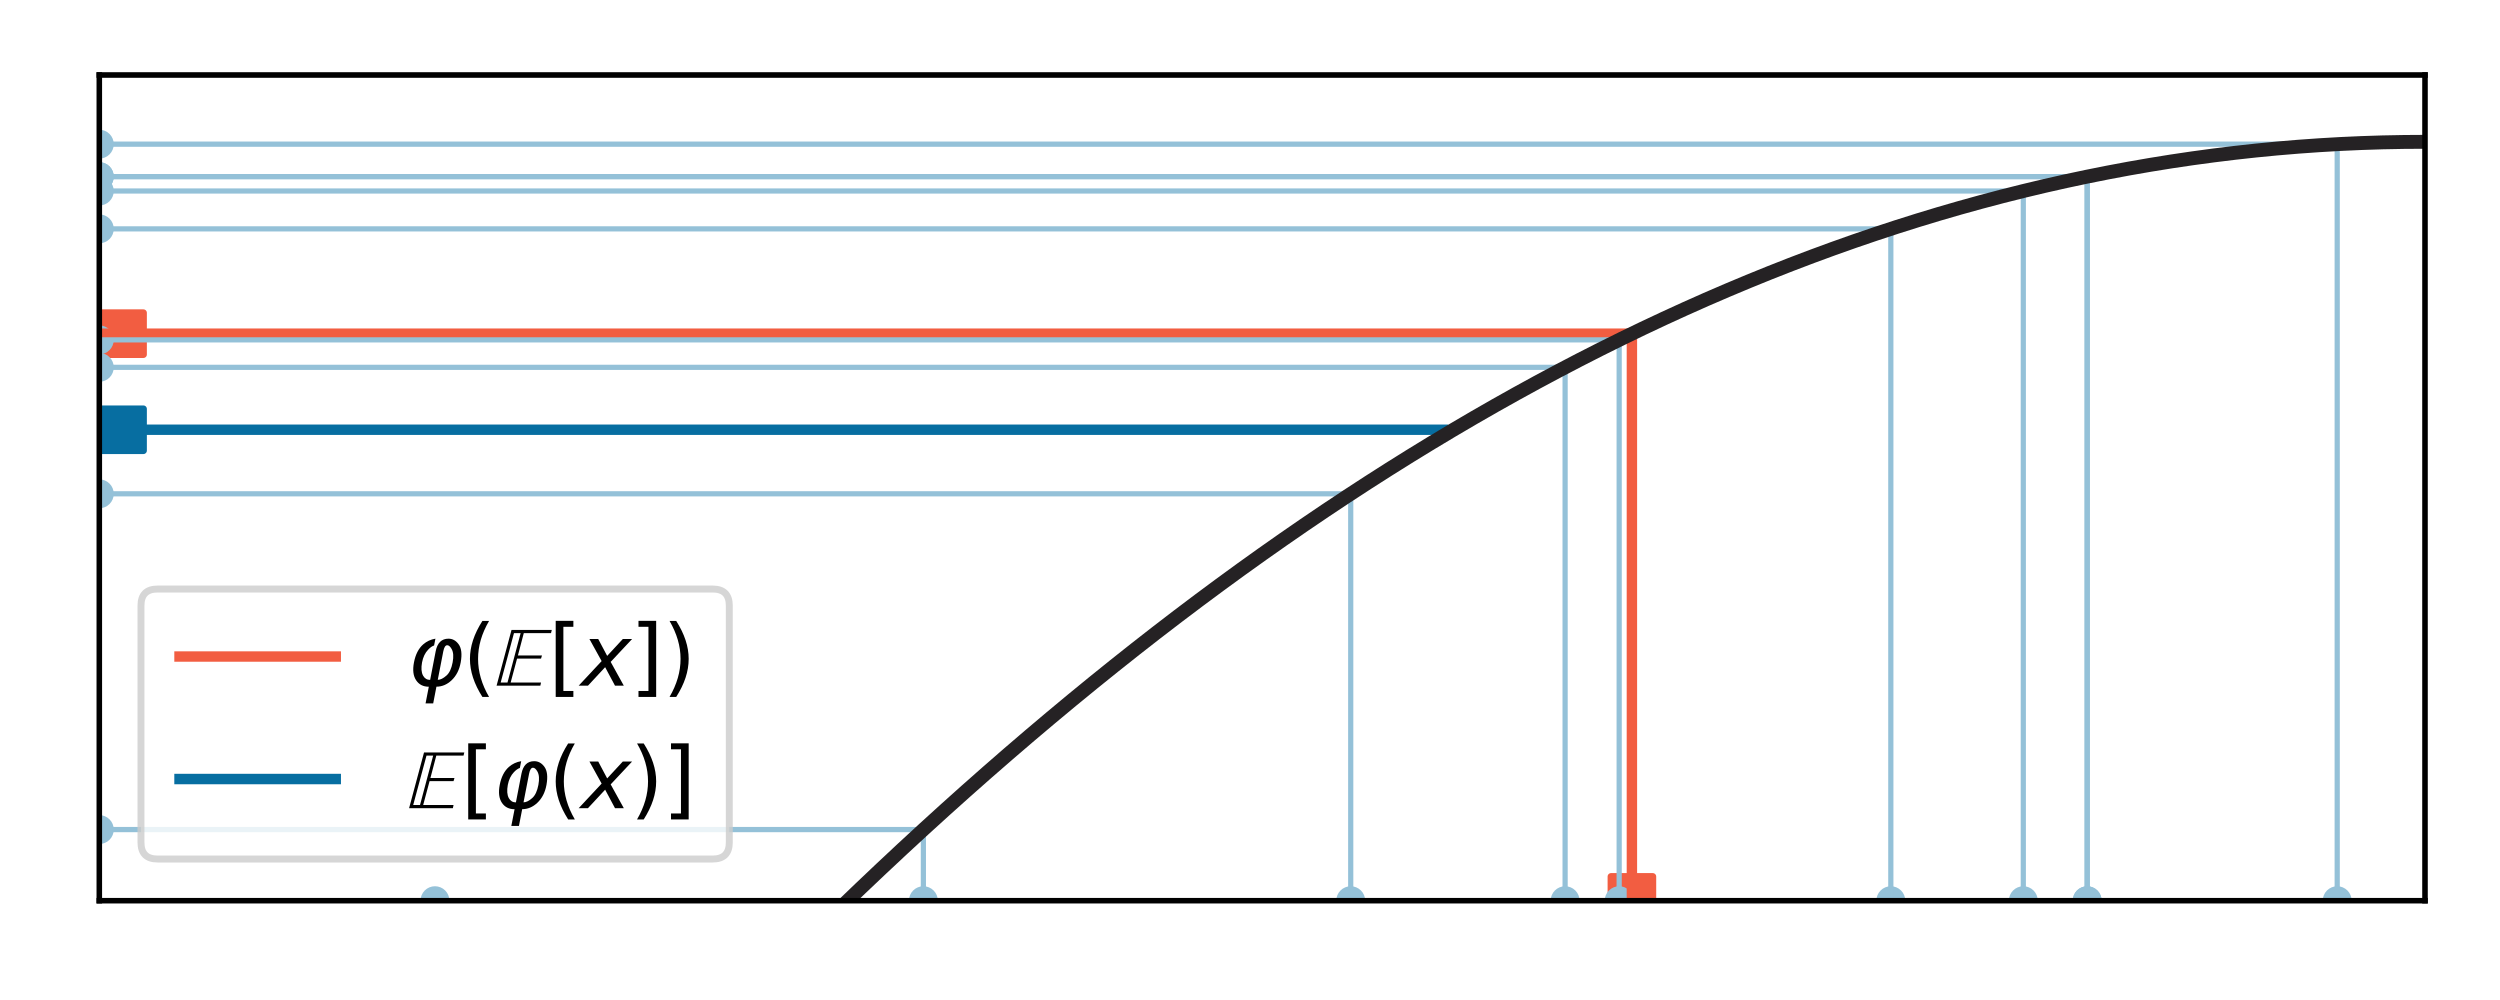 <?xml version="1.0" encoding="utf-8" standalone="no"?>
<!DOCTYPE svg PUBLIC "-//W3C//DTD SVG 1.1//EN"
  "http://www.w3.org/Graphics/SVG/1.1/DTD/svg11.dtd">
<svg height="144pt" version="1.1" viewBox="0 0 360 144" width="360pt" xmlns="http://www.w3.org/2000/svg" xmlns:xlink="http://www.w3.org/1999/xlink">
 <defs>
  <style type="text/css">*{stroke-linecap:butt;stroke-linejoin:round;}</style>
 </defs>
 <g id="figure_1">
  <g id="patch_1">
   <path d="M 0 144 
L 360 144 
L 360 0 
L 0 0 
z
" style="fill:#ffffff;"/>
  </g>
  <g id="axes_1">
   <g id="patch_2">
    <path d="M 14.3 129.7 
L 349.2 129.7 
L 349.2 10.8 
L 14.3 10.8 
z
" style="fill:#ffffff;"/>
   </g>
   <g id="PathCollection_1">
    <defs>
     <path d="M -3 3 
L 3 3 
L 3 -3 
L -3 -3 
z
" id="m4f97c59f12" style="stroke:#f25d41;"/>
    </defs>
    <g clip-path="url(#pcf7722ea5d)">
     <use style="fill:#f25d41;stroke:#f25d41;" x="234.994" xlink:href="#m4f97c59f12" y="129.225"/>
    </g>
   </g>
   <g id="PathCollection_2">
    <g clip-path="url(#pcf7722ea5d)">
     <use style="fill:#f25d41;stroke:#f25d41;" x="17.649" xlink:href="#m4f97c59f12" y="48.048"/>
    </g>
   </g>
   <g id="PathCollection_3">
    <defs>
     <path d="M 0 1.581 
C 0.419 1.581 0.822 1.415 1.118 1.118 
C 1.415 0.822 1.581 0.419 1.581 0 
C 1.581 -0.419 1.415 -0.822 1.118 -1.118 
C 0.822 -1.415 0.419 -1.581 0 -1.581 
C -0.419 -1.581 -0.822 -1.415 -1.118 -1.118 
C -1.415 -0.822 -1.581 -0.419 -1.581 0 
C -1.581 0.419 -1.415 0.822 -1.118 1.118 
C -0.822 1.415 -0.419 1.581 0 1.581 
z
" id="m7781ee7c3b" style="stroke:#94c1d8;"/>
    </defs>
    <g clip-path="url(#pcf7722ea5d)">
     <use style="fill:#94c1d8;stroke:#94c1d8;" x="291.356" xlink:href="#m7781ee7c3b" y="129.7"/>
     <use style="fill:#94c1d8;stroke:#94c1d8;" x="225.376" xlink:href="#m7781ee7c3b" y="129.7"/>
     <use style="fill:#94c1d8;stroke:#94c1d8;" x="300.551" xlink:href="#m7781ee7c3b" y="129.7"/>
     <use style="fill:#94c1d8;stroke:#94c1d8;" x="336.557" xlink:href="#m7781ee7c3b" y="129.7"/>
     <use style="fill:#94c1d8;stroke:#94c1d8;" x="300.561" xlink:href="#m7781ee7c3b" y="129.7"/>
     <use style="fill:#94c1d8;stroke:#94c1d8;" x="233.16" xlink:href="#m7781ee7c3b" y="129.7"/>
     <use style="fill:#94c1d8;stroke:#94c1d8;" x="62.635" xlink:href="#m7781ee7c3b" y="129.7"/>
     <use style="fill:#94c1d8;stroke:#94c1d8;" x="272.278" xlink:href="#m7781ee7c3b" y="129.7"/>
     <use style="fill:#94c1d8;stroke:#94c1d8;" x="132.966" xlink:href="#m7781ee7c3b" y="129.7"/>
     <use style="fill:#94c1d8;stroke:#94c1d8;" x="194.504" xlink:href="#m7781ee7c3b" y="129.7"/>
    </g>
   </g>
   <g id="PathCollection_4">
    <g clip-path="url(#pcf7722ea5d)">
     <use style="fill:#94c1d8;stroke:#94c1d8;" x="14.3" xlink:href="#m7781ee7c3b" y="27.508"/>
     <use style="fill:#94c1d8;stroke:#94c1d8;" x="14.3" xlink:href="#m7781ee7c3b" y="52.897"/>
     <use style="fill:#94c1d8;stroke:#94c1d8;" x="14.3" xlink:href="#m7781ee7c3b" y="25.434"/>
     <use style="fill:#94c1d8;stroke:#94c1d8;" x="14.3" xlink:href="#m7781ee7c3b" y="20.76"/>
     <use style="fill:#94c1d8;stroke:#94c1d8;" x="14.3" xlink:href="#m7781ee7c3b" y="25.432"/>
     <use style="fill:#94c1d8;stroke:#94c1d8;" x="14.3" xlink:href="#m7781ee7c3b" y="48.942"/>
     <use style="fill:#94c1d8;stroke:#94c1d8;" x="14.3" xlink:href="#m7781ee7c3b" y="194.359"/>
     <use style="fill:#94c1d8;stroke:#94c1d8;" x="14.3" xlink:href="#m7781ee7c3b" y="32.954"/>
     <use style="fill:#94c1d8;stroke:#94c1d8;" x="14.3" xlink:href="#m7781ee7c3b" y="119.458"/>
     <use style="fill:#94c1d8;stroke:#94c1d8;" x="14.3" xlink:href="#m7781ee7c3b" y="71.109"/>
    </g>
   </g>
   <g id="PathCollection_5">
    <defs>
     <path d="M -3 3 
L 3 3 
L 3 -3 
L -3 -3 
z
" id="m3f6b492c0c" style="stroke:#076ea1;"/>
    </defs>
    <g clip-path="url(#pcf7722ea5d)">
     <use style="fill:#076ea1;stroke:#076ea1;" x="17.649" xlink:href="#m3f6b492c0c" y="61.885"/>
    </g>
   </g>
   <g id="matplotlib.axis_1"/>
   <g id="matplotlib.axis_2"/>
   <g id="LineCollection_1">
    <path clip-path="url(#pcf7722ea5d)" d="M 234.994 129.7 
L 234.994 48.048 
" style="fill:none;stroke:#f25d41;stroke-width:1.5;"/>
   </g>
   <g id="LineCollection_2">
    <path clip-path="url(#pcf7722ea5d)" d="M 14.3 48.048 
L 234.994 48.048 
" style="fill:none;stroke:#f25d41;stroke-width:1.5;"/>
   </g>
   <g id="LineCollection_3">
    <path clip-path="url(#pcf7722ea5d)" d="M 291.356 129.7 
L 291.356 27.508 
" style="fill:none;stroke:#94c1d8;stroke-width:0.75;"/>
    <path clip-path="url(#pcf7722ea5d)" d="M 225.376 129.7 
L 225.376 52.897 
" style="fill:none;stroke:#94c1d8;stroke-width:0.75;"/>
    <path clip-path="url(#pcf7722ea5d)" d="M 300.551 129.7 
L 300.551 25.434 
" style="fill:none;stroke:#94c1d8;stroke-width:0.75;"/>
    <path clip-path="url(#pcf7722ea5d)" d="M 336.557 129.7 
L 336.557 20.76 
" style="fill:none;stroke:#94c1d8;stroke-width:0.75;"/>
    <path clip-path="url(#pcf7722ea5d)" d="M 300.561 129.7 
L 300.561 25.432 
" style="fill:none;stroke:#94c1d8;stroke-width:0.75;"/>
    <path clip-path="url(#pcf7722ea5d)" d="M 233.16 129.7 
L 233.16 48.942 
" style="fill:none;stroke:#94c1d8;stroke-width:0.75;"/>
    <path clip-path="url(#pcf7722ea5d)" d="M 62.635 129.7 
L 62.635 145 
" style="fill:none;stroke:#94c1d8;stroke-width:0.75;"/>
    <path clip-path="url(#pcf7722ea5d)" d="M 272.278 129.7 
L 272.278 32.954 
" style="fill:none;stroke:#94c1d8;stroke-width:0.75;"/>
    <path clip-path="url(#pcf7722ea5d)" d="M 132.966 129.7 
L 132.966 119.458 
" style="fill:none;stroke:#94c1d8;stroke-width:0.75;"/>
    <path clip-path="url(#pcf7722ea5d)" d="M 194.504 129.7 
L 194.504 71.109 
" style="fill:none;stroke:#94c1d8;stroke-width:0.75;"/>
   </g>
   <g id="LineCollection_4">
    <path clip-path="url(#pcf7722ea5d)" d="M 14.3 27.508 
L 291.356 27.508 
" style="fill:none;stroke:#94c1d8;stroke-width:0.75;"/>
    <path clip-path="url(#pcf7722ea5d)" d="M 14.3 52.897 
L 225.376 52.897 
" style="fill:none;stroke:#94c1d8;stroke-width:0.75;"/>
    <path clip-path="url(#pcf7722ea5d)" d="M 14.3 25.434 
L 300.551 25.434 
" style="fill:none;stroke:#94c1d8;stroke-width:0.75;"/>
    <path clip-path="url(#pcf7722ea5d)" d="M 14.3 20.76 
L 336.557 20.76 
" style="fill:none;stroke:#94c1d8;stroke-width:0.75;"/>
    <path clip-path="url(#pcf7722ea5d)" d="M 14.3 25.432 
L 300.561 25.432 
" style="fill:none;stroke:#94c1d8;stroke-width:0.75;"/>
    <path clip-path="url(#pcf7722ea5d)" d="M 14.3 48.942 
L 233.16 48.942 
" style="fill:none;stroke:#94c1d8;stroke-width:0.75;"/>
    <path clip-path="url(#pcf7722ea5d)" style="fill:none;stroke:#94c1d8;stroke-width:0.75;"/>
    <path clip-path="url(#pcf7722ea5d)" d="M 14.3 32.954 
L 272.278 32.954 
" style="fill:none;stroke:#94c1d8;stroke-width:0.75;"/>
    <path clip-path="url(#pcf7722ea5d)" d="M 14.3 119.458 
L 132.966 119.458 
" style="fill:none;stroke:#94c1d8;stroke-width:0.75;"/>
    <path clip-path="url(#pcf7722ea5d)" d="M 14.3 71.109 
L 194.504 71.109 
" style="fill:none;stroke:#94c1d8;stroke-width:0.75;"/>
   </g>
   <g id="LineCollection_5">
    <path clip-path="url(#pcf7722ea5d)" d="M 14.3 61.885 
L 208.542 61.885 
" style="fill:none;stroke:#076ea1;stroke-width:1.5;"/>
   </g>
   <g id="line2d_1">
    <path clip-path="url(#pcf7722ea5d)" d="M 106.684 145 
L 108.681 142.952 
L 111.725 139.87 
L 114.77 136.827 
L 117.815 133.823 
L 120.859 130.858 
L 123.904 127.933 
L 126.948 125.047 
L 129.993 122.2 
L 133.037 119.393 
L 136.082 116.624 
L 139.126 113.895 
L 142.171 111.205 
L 145.215 108.555 
L 148.26 105.944 
L 151.305 103.372 
L 154.349 100.839 
L 157.394 98.346 
L 160.438 95.892 
L 163.483 93.477 
L 166.527 91.101 
L 169.572 88.765 
L 172.616 86.468 
L 175.661 84.21 
L 178.705 81.991 
L 181.75 79.812 
L 184.795 77.672 
L 187.839 75.571 
L 190.884 73.51 
L 193.928 71.487 
L 196.973 69.504 
L 200.017 67.561 
L 203.062 65.656 
L 206.106 63.791 
L 209.151 61.965 
L 212.195 60.179 
L 215.24 58.431 
L 218.285 56.723 
L 221.329 55.054 
L 224.374 53.425 
L 227.418 51.834 
L 230.463 50.283 
L 233.507 48.772 
L 236.552 47.299 
L 239.596 45.866 
L 242.641 44.472 
L 245.685 43.117 
L 248.73 41.802 
L 251.775 40.526 
L 254.819 39.289 
L 257.864 38.091 
L 260.908 36.933 
L 263.953 35.814 
L 266.997 34.734 
L 270.042 33.693 
L 273.086 32.692 
L 276.131 31.73 
L 279.175 30.807 
L 282.22 29.924 
L 285.265 29.08 
L 288.309 28.275 
L 291.354 27.509 
L 294.398 26.782 
L 297.443 26.095 
L 300.487 25.447 
L 303.532 24.839 
L 306.576 24.269 
L 309.621 23.739 
L 312.665 23.248 
L 315.71 22.797 
L 318.755 22.385 
L 321.799 22.012 
L 324.844 21.678 
L 327.888 21.383 
L 330.933 21.128 
L 333.977 20.912 
L 337.022 20.735 
L 340.066 20.598 
L 343.111 20.5 
L 346.155 20.441 
L 349.2 20.421 
" style="fill:none;stroke:#252224;stroke-linecap:square;stroke-width:2;"/>
   </g>
   <g id="patch_3">
    <path d="M 14.3 129.7 
L 14.3 10.8 
" style="fill:none;stroke:#000000;stroke-linecap:square;stroke-linejoin:miter;stroke-width:0.8;"/>
   </g>
   <g id="patch_4">
    <path d="M 349.2 129.7 
L 349.2 10.8 
" style="fill:none;stroke:#000000;stroke-linecap:square;stroke-linejoin:miter;stroke-width:0.8;"/>
   </g>
   <g id="patch_5">
    <path d="M 14.3 129.7 
L 349.2 129.7 
" style="fill:none;stroke:#000000;stroke-linecap:square;stroke-linejoin:miter;stroke-width:0.8;"/>
   </g>
   <g id="patch_6">
    <path d="M 14.3 10.8 
L 349.2 10.8 
" style="fill:none;stroke:#000000;stroke-linecap:square;stroke-linejoin:miter;stroke-width:0.8;"/>
   </g>
   <g id="legend_1">
    <g id="patch_7">
     <path d="M 22.7 123.7 
L 102.62 123.7 
Q 105.02 123.7 105.02 121.3 
L 105.02 87.22 
Q 105.02 84.82 102.62 84.82 
L 22.7 84.82 
Q 20.3 84.82 20.3 87.22 
L 20.3 121.3 
Q 20.3 123.7 22.7 123.7 
z
" style="fill:#ffffff;opacity:0.8;stroke:#cccccc;stroke-linejoin:miter;"/>
    </g>
    <g id="line2d_2">
     <path d="M 25.1 94.54 
L 49.1 94.54 
" style="fill:none;stroke:#f25d41;stroke-width:1.5;"/>
    </g>
    <g id="text_1">
     <!-- $\varphi(\mathbb{E}[x])$ -->
     <g transform="translate(58.7 98.74)scale(0.12 -0.12)">
      <defs>
       <path d="M 2969 3034 
Q 2766 3034 2675 2581 
L 2259 438 
Q 2553 438 2916 763 
Q 3244 1053 3375 1750 
Q 3497 2400 3300 2750 
Q 3138 3034 2969 3034 
z
M 3063 3525 
Q 3513 3525 3819 3113 
Q 4147 2672 3981 1750 
Q 3828 903 3291 400 
Q 2784 -75 2159 -75 
L 1916 -1331 
L 1344 -1331 
L 1588 -78 
Q 963 -78 641 400 
Q 309 888 475 1747 
Q 647 2641 1166 3097 
Q 1556 3438 2084 3525 
L 1984 3016 
Q 1766 2944 1538 2700 
Q 1194 2341 1081 1747 
Q 963 1116 1156 756 
Q 1334 434 1688 434 
L 2103 2581 
Q 2288 3525 3063 3525 
z
" id="DejaVuSans-Oblique-3c6" transform="scale(0.016)"/>
       <path d="M 1984 4856 
Q 1566 4138 1362 3434 
Q 1159 2731 1159 2009 
Q 1159 1288 1364 580 
Q 1569 -128 1984 -844 
L 1484 -844 
Q 1016 -109 783 600 
Q 550 1309 550 2009 
Q 550 2706 781 3412 
Q 1013 4119 1484 4856 
L 1984 4856 
z
" id="DejaVuSans-28" transform="scale(0.016)"/>
       <path d="M 4250 4179 
L 4192 3942 
L 2150 3942 
L 1709 2266 
L 3514 2266 
L 3443 2029 
L 1645 2029 
L 1165 237 
L 3443 237 
L 3392 0 
L 109 0 
L 1229 4179 
L 4250 4179 
z
M 1914 3942 
L 1414 3942 
L 416 237 
L 928 237 
L 1914 3942 
z
" id="STIXNonUnicode-Italic-e156" transform="scale(0.016)"/>
       <path d="M 550 4863 
L 1875 4863 
L 1875 4416 
L 1125 4416 
L 1125 -397 
L 1875 -397 
L 1875 -844 
L 550 -844 
L 550 4863 
z
" id="DejaVuSans-5b" transform="scale(0.016)"/>
       <path d="M 3841 3500 
L 2234 1784 
L 3219 0 
L 2559 0 
L 1819 1388 
L 531 0 
L -166 0 
L 1556 1844 
L 641 3500 
L 1300 3500 
L 1972 2234 
L 3144 3500 
L 3841 3500 
z
" id="DejaVuSans-Oblique-78" transform="scale(0.016)"/>
       <path d="M 1947 4863 
L 1947 -844 
L 622 -844 
L 622 -397 
L 1369 -397 
L 1369 4416 
L 622 4416 
L 622 4863 
L 1947 4863 
z
" id="DejaVuSans-5d" transform="scale(0.016)"/>
       <path d="M 513 4856 
L 1013 4856 
Q 1481 4119 1714 3412 
Q 1947 2706 1947 2009 
Q 1947 1309 1714 600 
Q 1481 -109 1013 -844 
L 513 -844 
Q 928 -128 1133 580 
Q 1338 1288 1338 2009 
Q 1338 2731 1133 3434 
Q 928 4138 513 4856 
z
" id="DejaVuSans-29" transform="scale(0.016)"/>
      </defs>
      <use transform="translate(0 0.016)" xlink:href="#DejaVuSans-Oblique-3c6"/>
      <use transform="translate(65.967 0.016)" xlink:href="#DejaVuSans-28"/>
      <use transform="translate(104.98 0.016)" xlink:href="#STIXNonUnicode-Italic-e156"/>
      <use transform="translate(168.88 0.016)" xlink:href="#DejaVuSans-5b"/>
      <use transform="translate(207.894 0.016)" xlink:href="#DejaVuSans-Oblique-78"/>
      <use transform="translate(267.074 0.016)" xlink:href="#DejaVuSans-5d"/>
      <use transform="translate(306.087 0.016)" xlink:href="#DejaVuSans-29"/>
     </g>
    </g>
    <g id="line2d_3">
     <path d="M 25.1 112.18 
L 49.1 112.18 
" style="fill:none;stroke:#076ea1;stroke-width:1.5;"/>
    </g>
    <g id="text_2">
     <!-- $\mathbb{E}[\varphi(x)]$ -->
     <g transform="translate(58.7 116.38)scale(0.12 -0.12)">
      <use transform="translate(0 0.016)" xlink:href="#STIXNonUnicode-Italic-e156"/>
      <use transform="translate(63.9 0.016)" xlink:href="#DejaVuSans-5b"/>
      <use transform="translate(102.914 0.016)" xlink:href="#DejaVuSans-Oblique-3c6"/>
      <use transform="translate(168.88 0.016)" xlink:href="#DejaVuSans-28"/>
      <use transform="translate(207.894 0.016)" xlink:href="#DejaVuSans-Oblique-78"/>
      <use transform="translate(267.074 0.016)" xlink:href="#DejaVuSans-29"/>
      <use transform="translate(306.087 0.016)" xlink:href="#DejaVuSans-5d"/>
     </g>
    </g>
   </g>
  </g>
 </g>
 <defs>
  <clipPath id="pcf7722ea5d">
   <rect height="118.9" width="334.9" x="14.3" y="10.8"/>
  </clipPath>
 </defs>
</svg>
